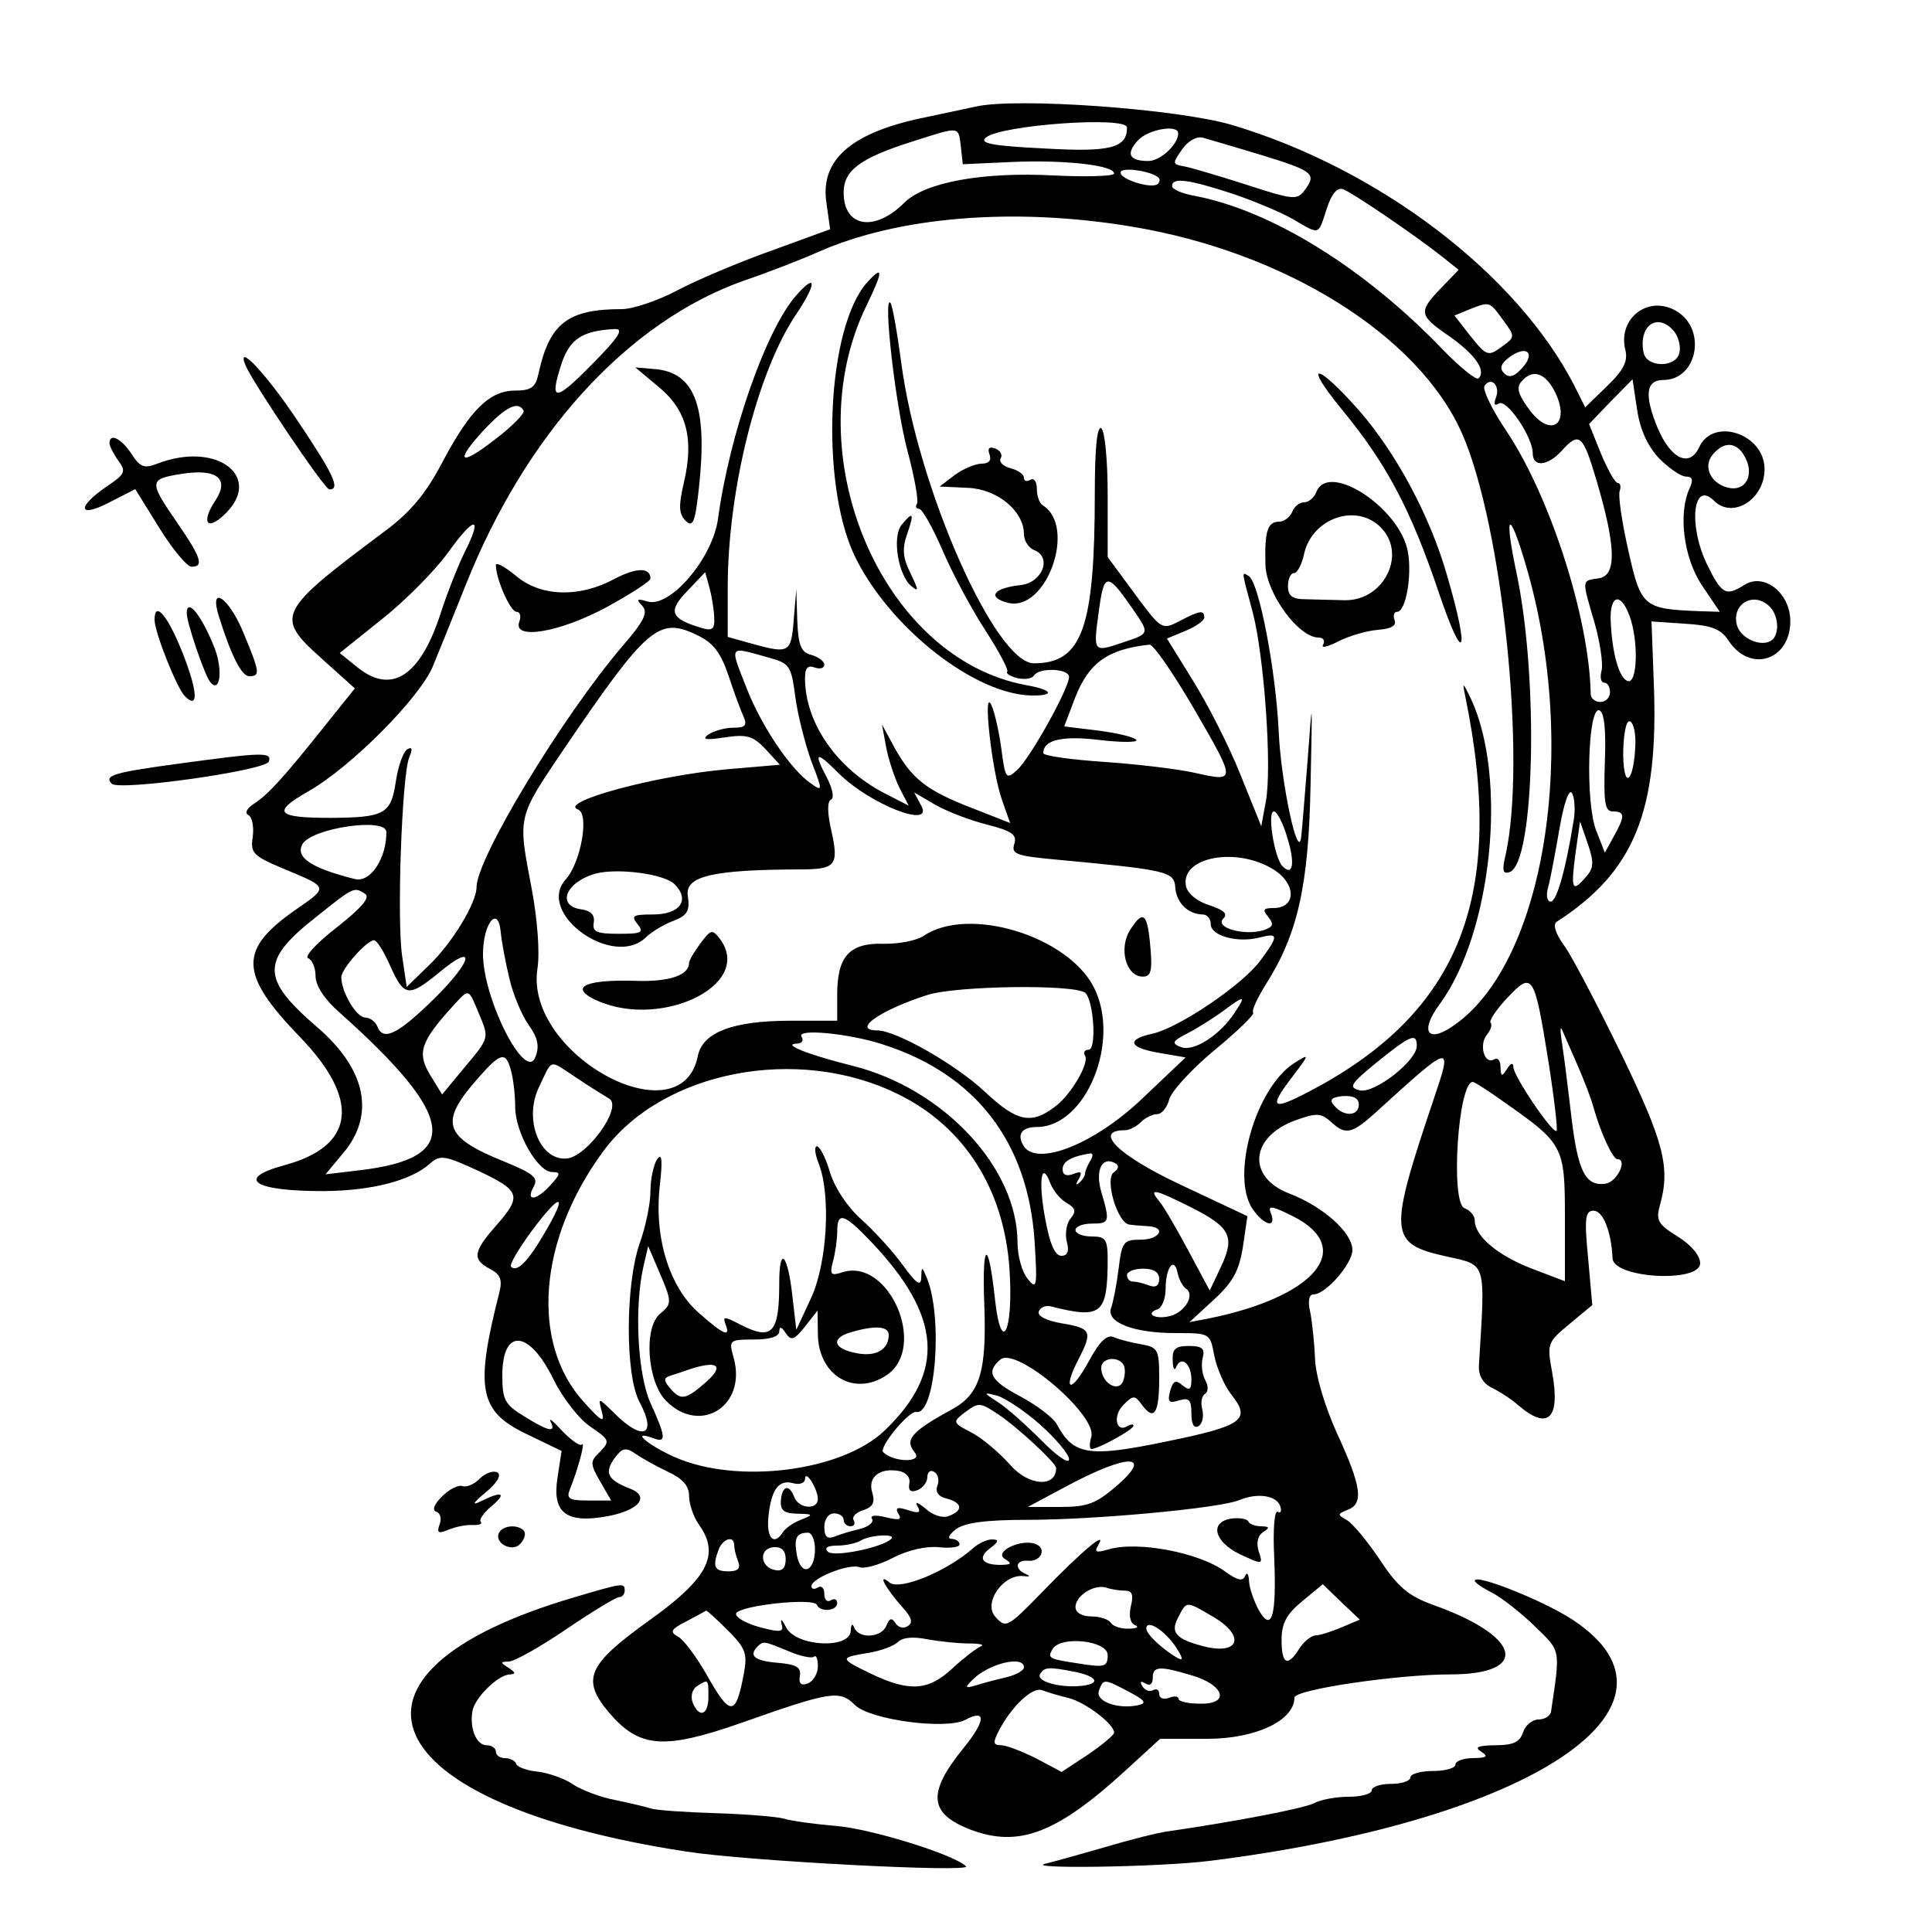 <?xml version="1.0" standalone="no"?>
<!DOCTYPE svg PUBLIC "-//W3C//DTD SVG 20010904//EN"
 "http://www.w3.org/TR/2001/REC-SVG-20010904/DTD/svg10.dtd">
<svg version="1.0" xmlns="http://www.w3.org/2000/svg"
 width="300" height="300" viewBox="0 0 300 300"
 preserveAspectRatio="xMidYMid meet">
<g transform="translate(0,300) scale(0.05,-0.05)"
fill="currentColor" stroke="none">
<path d="M3030 5669 c-22 -5 -89 -19 -150 -32 -232 -46 -332 -130 -314 -263
l12 -86 -184 -67 c-101 -36 -233 -92 -293 -124 -59 -31 -136 -57 -170 -57
-168 0 -225 -44 -259 -202 -9 -41 -23 -51 -72 -51 -80 0 -141 -61 -227 -224
-51 -97 -99 -154 -177 -212 -337 -252 -344 -265 -195 -398 l101 -91 -93 -116
c-130 -163 -175 -212 -220 -242 -22 -14 -30 -29 -18 -35 12 -6 18 -36 14 -67
-8 -52 0 -60 103 -103 132 -55 132 -54 32 -123 -180 -125 -178 -200 11 -396
190 -196 172 -340 -49 -399 -154 -42 -92 -81 125 -80 148 1 271 33 329 86 31
27 45 25 149 -23 132 -62 137 -78 55 -171 -71 -81 -74 -104 -18 -134 33 -17
39 -34 28 -76 -75 -295 -62 -365 82 -435 l112 -54 -13 -86 c-16 -105 27 -139
149 -118 105 18 142 63 74 88 -67 26 -78 49 -45 94 24 32 34 34 65 13 20 -14
65 -39 101 -56 45 -21 65 -43 65 -75 0 -25 14 -66 32 -91 65 -92 25 -167 -158
-297 -189 -136 -209 -181 -124 -283 95 -112 170 -118 411 -34 280 99 307 103
354 56 46 -46 283 -78 343 -46 66 35 63 -3 -5 -87 -114 -140 -109 -204 21
-254 150 -57 268 -12 483 185 l106 97 147 0 c150 0 270 57 270 128 0 25 321
72 484 72 249 0 221 118 -51 215 -78 28 -111 55 -167 140 -39 58 -85 114 -103
124 -30 17 -30 19 2 32 51 19 43 73 -32 236 -39 86 -67 180 -69 233 -2 50 -9
115 -15 145 -8 34 -4 55 10 55 38 0 121 95 121 138 0 54 -91 135 -195 175
-134 51 -123 177 19 228 66 24 79 23 114 -9 41 -37 62 -32 132 31 242 220 242
220 182 42 -141 -419 -139 -447 40 -487 126 -28 121 -12 101 -337 -2 -33 12
-57 42 -72 25 -12 61 -36 80 -53 93 -80 132 -42 105 104 -16 87 -14 92 54 148
l71 59 -13 146 c-12 124 -9 147 17 147 29 0 55 -63 59 -148 3 -62 272 -77 272
-15 0 24 -28 57 -70 83 -61 38 -68 50 -55 97 33 117 13 195 -120 470 -74 152
-153 303 -177 336 -27 37 -36 66 -24 74 242 156 318 343 302 743 l-7 190 104
-7 c82 -5 111 -16 135 -52 66 -102 192 -63 192 60 0 87 -81 151 -142 113 -58
-37 -71 -30 -116 62 -60 123 -44 264 21 199 58 -58 157 4 157 98 0 110 -160
163 -203 68 -30 -64 -88 -37 -129 60 -42 102 -37 149 18 149 103 0 135 152 45
211 -87 57 -189 -17 -163 -119 8 -34 -6 -62 -57 -111 l-68 -66 -34 68 c-179
348 -607 673 -1063 809 -170 50 -668 86 -796 57z m470 -65 c0 -64 -52 -77
-258 -65 -162 8 -202 16 -180 34 47 39 438 67 438 31z m-516 -59 l6 -55 154 7
c162 7 316 -10 316 -36 0 -8 -83 -11 -185 -6 -223 12 -402 -21 -466 -84 -93
-93 -189 -77 -189 31 0 69 51 107 215 159 148 47 141 48 149 -16z m675 40 c-1
-35 -56 -85 -93 -85 -59 0 -70 22 -33 63 32 36 128 52 126 22z m257 -66 c163
-50 173 -59 137 -108 -24 -33 -34 -33 -184 16 -88 28 -175 54 -195 57 -33 6
-33 9 -3 52 19 27 46 42 66 36 18 -5 99 -29 179 -53z m-318 -71 c5 -4 4 -13
-2 -19 -17 -17 -116 13 -116 35 0 19 97 5 118 -16z m228 -49 c68 -23 154 -59
190 -80 84 -49 77 -51 104 32 16 49 33 68 52 61 31 -12 226 -145 308 -210 l50
-40 -55 -57 c-71 -74 -69 -84 27 -150 79 -56 114 -105 90 -130 -7 -7 -55 32
-108 86 -245 256 -536 436 -775 481 -38 7 -69 20 -69 30 0 28 51 21 186 -23z
m-316 -102 c479 -78 895 -338 1030 -642 126 -285 201 -1015 136 -1309 -12 -50
-9 -62 13 -54 77 30 90 600 21 927 -40 189 -24 205 28 28 169 -568 60 -1247
-231 -1437 -76 -50 -96 -10 -37 70 164 222 213 705 98 950 -25 52 -27 53 -18
10 128 -620 -14 -982 -479 -1227 -121 -64 -133 -56 -59 41 56 74 56 75 8 45
-121 -77 -200 -354 -129 -455 36 -51 74 -59 56 -12 -11 26 2 24 70 -10 194
-99 68 -250 -265 -317 l-58 -11 75 69 c60 55 79 90 91 165 l14 95 -208 98
c-194 91 -273 169 -172 169 13 0 35 11 49 25 14 14 37 25 51 25 14 0 30 20 37
45 6 25 69 94 140 153 72 59 126 112 121 117 -6 5 12 44 38 86 100 157 134
307 140 619 6 281 6 284 -9 80 -9 -115 -18 -223 -20 -240 -10 -78 -63 171 -70
330 -9 189 -61 462 -93 481 -23 14 -23 20 12 -111 36 -135 61 -487 41 -590
l-14 -76 -65 161 c-35 88 -102 219 -147 291 l-81 131 58 24 c32 13 58 32 58
41 0 24 -13 23 -77 -11 -55 -28 -56 -27 -139 85 l-84 114 0 194 c0 107 -9 199
-20 206 -13 8 -20 -64 -20 -200 0 -420 -39 -530 -189 -530 -120 0 -361 544
-412 933 -13 97 -28 182 -34 187 -23 22 16 -320 53 -459 22 -82 35 -156 30
-165 -6 -9 -3 -16 6 -16 10 0 43 -59 74 -131 31 -72 91 -184 133 -248 42 -65
72 -122 67 -127 -5 -5 9 -14 31 -20 23 -5 46 -2 52 8 16 26 109 22 109 -4 0
-36 -121 -253 -161 -289 -34 -31 -37 -28 -49 64 -7 53 -21 115 -31 137 -28 60
1 -204 32 -292 l26 -74 -122 48 c-139 54 -184 90 -238 188 l-38 70 13 -70 c7
-38 26 -95 41 -126 l29 -56 -76 39 c-148 77 -246 219 -246 357 0 32 9 41 30
33 17 -6 30 -2 30 9 0 10 -18 24 -40 30 -32 8 -41 29 -44 107 l-3 97 -8 -95
c-8 -103 -14 -106 -130 -74 l-75 21 0 154 c0 302 92 669 212 847 64 95 65 132
3 62 -94 -103 -209 -431 -245 -695 -16 -123 -149 -279 -219 -258 -33 10 -36 7
-17 -13 20 -21 7 -47 -62 -127 -186 -218 -452 -658 -452 -747 0 -49 -76 -174
-147 -242 l-70 -68 -14 95 c-17 112 -1 563 22 618 11 26 9 34 -6 25 -13 -8
-29 -53 -36 -102 -15 -99 -35 -110 -202 -111 -169 0 -184 17 -70 82 132 75
345 289 387 388 18 44 64 157 101 250 188 474 506 822 867 949 76 26 179 66
228 88 248 110 606 140 970 80z m1158 -291 c37 -50 37 -53 1 -79 -48 -36 -51
-35 -106 34 l-46 59 46 19 c64 25 62 26 105 -33z m531 -35 c13 -16 21 -45 17
-65 -9 -49 -103 -49 -112 0 -16 84 45 125 95 65z m-3360 -102 c-117 -119 -134
-118 -95 2 26 77 65 102 165 107 30 2 13 -25 -70 -109z m2889 -11 c-25 -28
-41 -33 -57 -17 -15 15 -10 30 17 50 52 38 82 14 40 -33z m100 -73 c50 -99 -8
-147 -75 -62 -37 49 -45 72 -29 91 34 41 73 30 104 -29z m-182 -19 c-8 -21 -5
-28 9 -19 24 15 105 -104 105 -154 0 -45 46 -41 90 7 55 61 66 51 109 -95 60
-204 62 -293 6 -301 -54 -8 -53 -1 -13 -138 17 -60 27 -127 22 -148 -6 -21 -2
-38 8 -38 10 0 18 -13 18 -30 0 -16 -13 -30 -30 -30 -16 0 -30 11 -30 25 -4
235 -126 615 -264 820 -43 64 -72 125 -66 136 20 31 50 2 36 -35z m506 -189
c31 -31 68 -57 84 -57 20 0 23 -10 12 -35 -37 -77 -20 -216 37 -302 l56 -83
-66 2 c-171 7 -179 13 -218 188 -20 88 -32 171 -27 185 5 14 2 25 -6 25 -8 0
-31 41 -52 91 l-37 92 67 70 68 69 14 -93 c9 -62 32 -113 68 -152z m-3526 148
c5 -8 -35 -49 -89 -90 -112 -87 -127 -70 -30 34 66 69 102 86 119 56z m3793
-144 c29 -53 5 -104 -45 -97 -58 9 -88 65 -55 104 35 43 75 40 100 -7z m-3975
-294 c-21 -42 -54 -126 -74 -187 -63 -198 -152 -258 -258 -174 l-57 46 131
105 c72 57 164 150 204 205 83 116 111 119 54 5z m774 -203 c2 -39 -5 -45 -43
-33 -93 28 -101 51 -41 113 l56 59 13 -47 c7 -25 14 -67 15 -92z m1292 36 c63
-91 64 -86 -28 -117 -86 -29 -87 -28 -70 95 16 123 26 125 98 22z m1550 -31
c29 -76 26 -214 -5 -204 -27 9 -49 87 -53 190 -2 78 31 86 58 14z m436 27 c29
-29 31 -89 4 -106 -33 -20 -95 8 -106 49 -17 66 53 106 102 57z m-3332 -88
c50 -23 74 -54 98 -125 17 -51 38 -109 47 -128 12 -28 6 -35 -32 -35 -26 0
-60 -10 -77 -21 -22 -16 -8 -18 51 -9 68 10 87 5 126 -36 l45 -49 -163 -14
c-221 -19 -527 -102 -464 -125 36 -13 9 -165 -38 -217 -95 -105 149 -280 250
-179 17 16 54 39 84 50 44 17 52 31 45 78 -9 61 76 81 348 82 113 0 122 12 97
124 -12 53 -12 88 0 93 10 3 5 32 -11 64 -45 85 -37 89 34 18 97 -97 297 -175
257 -101 l-22 41 65 -38 c37 -21 109 -49 162 -62 77 -20 93 -31 84 -60 -10
-31 6 -37 124 -48 353 -33 373 -37 376 -88 4 -47 39 -82 85 -83 14 0 25 -13
25 -30 0 -36 82 -59 150 -42 61 16 62 7 5 -70 -55 -76 -254 -210 -335 -228
-84 -18 -75 -44 21 -60 l81 -14 -136 -129 c-147 -140 -326 -211 -367 -146 -22
36 -6 59 41 59 153 0 262 268 177 434 -82 160 -389 253 -528 160 -21 -15 -78
-26 -126 -25 -105 3 -143 -39 -143 -158 l0 -81 -145 0 c-180 0 -273 -36 -288
-110 -52 -259 -538 5 -498 271 8 51 0 154 -18 250 -43 227 -46 216 101 434
258 379 294 410 412 353z m1544 -229 c132 -228 132 -228 2 -199 -53 12 -180
27 -283 34 -103 7 -187 19 -187 27 0 41 58 55 174 41 68 -8 120 -8 115 0 -6 9
-58 21 -117 29 l-107 13 33 87 c43 111 102 153 232 167 12 1 73 -88 138 -199z
m-1325 160 c70 -19 74 -25 87 -124 8 -58 31 -148 50 -200 36 -93 35 -94 -3
-67 -62 43 -150 174 -196 289 -56 142 -60 136 62 102z m2601 -326 c-4 -127 0
-153 25 -153 38 0 38 -15 2 -79 l-27 -49 -27 69 c-34 86 -26 386 10 373 15 -6
21 -58 17 -161z m95 62 c-3 -120 -36 -156 -38 -40 0 58 8 105 19 105 11 0 19
-29 19 -65z m-192 -244 c-25 -155 -53 -251 -71 -251 -12 0 -15 20 -8 45 7 25
22 106 35 181 14 81 30 126 39 111 8 -14 11 -53 5 -86z m-889 -53 c25 -81 17
-122 -16 -87 -25 28 -47 169 -26 169 10 0 29 -37 42 -82z m-2798 18 c0 -83
-50 -158 -98 -146 -135 34 -185 67 -163 108 27 50 261 85 261 38z m3724 -141
c-42 -48 -46 -37 -31 76 l14 98 24 -69 c20 -59 19 -76 -7 -105z m-971 26 c73
-44 74 -121 2 -121 -32 0 -35 -5 -16 -28 18 -23 15 -31 -16 -41 -58 -18 -152
8 -124 36 15 15 2 27 -44 42 -38 12 -68 37 -72 60 -17 89 155 122 270 52z
m-1858 -47 c49 -49 17 -94 -67 -94 -63 0 -69 -4 -48 -30 21 -26 13 -30 -58
-30 -69 0 -83 6 -78 35 4 23 -9 37 -39 41 -78 11 -48 85 45 111 69 18 213 -1
245 -33z m-961 -30 c17 -11 -12 -44 -88 -104 -62 -48 -102 -91 -89 -96 12 -4
23 -29 23 -55 0 -30 28 -73 74 -113 364 -325 381 -452 66 -490 l-109 -13 54
65 c102 120 72 262 -81 393 -174 150 -175 206 0 343 116 93 116 92 150 70z
m448 -263 c11 -48 38 -113 59 -143 29 -40 35 -67 22 -100 -30 -82 -163 179
-163 319 0 95 47 154 55 69 3 -31 15 -96 27 -145z m-370 39 c43 -96 57 -98
152 -20 116 96 105 38 -14 -80 -114 -112 -160 -135 -178 -88 -6 15 -23 28 -38
28 -27 0 -74 79 -74 125 0 26 79 115 102 115 8 0 31 -36 50 -80z m3597 -298
c18 -114 29 -210 25 -214 -11 -11 -134 170 -134 198 -1 15 -8 13 -20 -6 -16
-25 -19 -24 -20 6 0 20 -9 31 -20 24 -30 -18 -48 46 -22 77 12 15 17 31 11 37
-5 6 18 41 52 77 79 84 84 75 128 -199z m-1438 214 c26 -26 35 -176 10 -176
-13 0 -18 -9 -11 -19 13 -22 -42 -118 -90 -155 -76 -60 -121 -51 -222 44 -91
85 -274 189 -333 190 -81 0 6 62 155 110 90 29 463 34 491 6z m-1882 -68 c30
-71 30 -72 -43 -159 l-73 -88 -38 62 c-40 67 -29 102 71 212 52 57 48 58 83
-27z m2346 8 c-46 -71 -128 -123 -167 -108 -31 12 -28 18 20 43 31 16 80 47
109 68 68 51 74 51 38 -3z m1065 -166 c19 -44 42 -102 49 -130 23 -81 60 -160
74 -160 33 0 -1 -71 -37 -76 -62 -9 -86 38 -106 209 -10 86 -23 189 -29 227
-6 39 -6 57 1 40 7 -16 29 -66 48 -110z m-2160 67 c290 -92 453 -304 473 -612
9 -143 7 -152 -22 -116 -17 21 -31 71 -31 112 0 232 -229 478 -512 549 -140
35 -223 68 -172 69 15 1 21 10 13 22 -15 25 145 10 251 -24z m1660 -5 c0 -47
-133 -150 -178 -138 -35 9 -28 20 54 87 104 84 124 93 124 51z m-2813 -77 c7
-25 13 -75 13 -113 0 -79 70 -202 115 -202 27 0 26 -6 -5 -40 -44 -49 -79 -53
-53 -6 16 28 1 41 -92 79 -188 76 -202 121 -81 258 71 81 87 85 103 24z m200
-20 c37 -25 85 -55 105 -67 43 -26 -70 -183 -134 -186 -83 -5 -132 123 -84
222 43 90 29 86 113 31z m1002 -53 c206 -101 329 -295 346 -542 13 -194 -25
-275 -45 -95 -21 194 -41 181 -33 -22 7 -203 -14 -272 -99 -319 -128 -70 -150
-95 -117 -135 26 -32 -66 -31 -98 1 -15 15 80 129 102 125 60 -12 84 290 34
415 -16 38 -17 38 -18 2 -1 -29 -15 -19 -58 40 -31 43 -89 106 -128 141 -43
38 -82 97 -97 145 -13 45 -32 82 -41 82 -9 0 -6 -25 6 -55 38 -98 26 -310 -25
-418 l-45 -97 -12 104 c-15 134 -41 159 -41 41 0 -157 -22 -180 -124 -127 -46
24 -52 24 -43 0 17 -43 -5 -34 -82 34 -93 81 -140 236 -122 395 9 80 7 104 -8
83 -11 -16 -21 -61 -21 -100 0 -38 -15 -110 -33 -160 -45 -128 -46 -410 -1
-494 56 -104 11 -124 -78 -35 -51 50 -51 50 -39 5 10 -37 -1 -31 -56 30 -166
183 -142 503 60 778 183 250 604 332 916 178z m1877 -21 c190 -133 194 -139
194 -362 l0 -198 -105 40 c-105 41 -175 100 -175 149 0 14 -14 31 -32 38 -44
17 -20 392 26 392 5 0 46 -26 92 -59z m-446 -11 c0 -37 -47 -39 -76 -4 -17 19
-10 26 27 30 32 2 49 -7 49 -26z m-834 -175 c-8 -14 -16 -31 -16 -38 0 -8 -8
-21 -18 -30 -11 -10 -12 -5 -2 11 12 22 8 26 -17 16 -21 -8 -33 -3 -33 15 0
24 28 40 86 49 9 1 9 -9 0 -23z m74 -35 c-31 -19 10 -158 47 -163 12 -2 39 -4
58 -5 59 -3 37 -42 -23 -42 -53 0 -58 -7 -68 -90 -6 -49 -17 -104 -23 -121
-18 -45 68 -79 199 -79 108 0 108 0 121 -70 8 -39 31 -93 53 -121 62 -78 37
-97 -203 -146 -241 -50 -288 -42 -339 54 -11 20 -61 58 -111 85 -95 50 -110
77 -64 116 50 41 303 -175 282 -241 -6 -20 -6 -37 1 -37 20 0 130 60 130 72 0
6 -8 5 -19 -1 -35 -22 -46 33 -12 66 31 31 35 31 59 -2 37 -49 52 -23 52 86 0
87 -4 95 -55 104 -30 5 -69 15 -85 22 -22 10 -45 -12 -80 -77 -54 -99 -82 -91
-31 8 45 87 40 97 -50 112 -49 8 -78 23 -73 37 5 13 21 20 37 16 158 -40 176
-25 177 142 0 67 -6 75 -50 75 -27 0 -50 9 -50 20 0 11 23 20 50 20 56 0 58 4
30 99 -20 69 4 113 46 87 10 -6 7 -18 -6 -26z m-147 -96 c27 -16 30 -26 12
-48 -13 -15 -18 -48 -12 -72 8 -30 3 -44 -17 -44 -20 0 -36 38 -50 115 -22
117 -12 185 16 110 9 -23 31 -50 51 -61z m389 -15 c120 -61 134 -90 89 -185
l-34 -72 -67 125 c-37 69 -77 138 -91 154 -34 41 -12 36 103 -22z m-2010 -77
c-53 -91 -86 -124 -105 -106 -6 6 24 56 65 112 91 122 113 118 40 -6z m1012
-27 c221 -232 234 -405 43 -588 -133 -127 -458 -168 -652 -82 -85 38 -140 86
-65 58 40 -15 38 5 -10 110 -40 90 -51 299 -21 427 l14 60 33 -77 c41 -95 42
-102 4 -133 -52 -43 -40 -212 19 -271 107 -107 252 -14 209 136 -15 53 -13 55
63 55 50 0 79 9 79 25 1 17 7 15 20 -5 17 -25 26 -22 60 20 l39 50 1 -71 c0
-131 114 -199 216 -128 124 88 4 363 -139 318 -37 -12 -41 -8 -30 34 7 26 13
67 13 92 0 63 21 57 104 -30z m979 -147 c29 -18 -2 -73 -49 -85 -46 -12 -80 7
-39 21 14 5 25 34 25 64 0 66 27 101 37 49 4 -20 16 -42 26 -49z m-83 30 c0
-21 -11 -28 -32 -20 -17 7 -40 12 -50 12 -10 0 -18 9 -18 20 0 11 23 20 50 20
33 0 50 -11 50 -32z m-840 -174 c0 -46 -41 -69 -102 -56 -72 14 -78 47 -14 65
76 22 116 18 116 -9z m-1040 -140 c28 -56 79 -122 114 -145 59 -40 61 -45 30
-77 -32 -31 -32 -37 0 -93 l34 -59 -71 0 c-60 0 -69 6 -57 35 25 62 49 151 37
139 -6 -6 -33 13 -61 42 -27 30 -43 43 -36 29 18 -36 -6 -31 -83 17 -59 36
-67 51 -67 126 0 150 84 143 160 -14z m1769 48 c6 -10 6 -33 -1 -51 -15 -38
-68 -5 -68 41 0 31 51 38 69 10z m-1295 -53 c-65 -57 -80 -60 -114 -19 -20 24
-19 31 3 38 15 5 41 13 57 19 88 29 111 13 54 -38z m1036 -133 c49 -44 90 -92
90 -108 0 -16 -38 10 -85 58 -47 47 -107 101 -135 119 -47 30 -47 32 -5 21 24
-6 85 -46 135 -90z m-129 31 c60 -40 179 -151 179 -166 0 -62 -86 -56 -143 10
-35 39 -89 85 -122 101 -55 29 -57 32 -22 59 47 35 49 35 108 -4z m371 -218
c-68 -59 -93 -69 -180 -69 l-100 0 129 69 c181 96 260 96 151 0z m-648 4 c-4
-22 4 -29 25 -21 17 7 31 25 31 41 0 16 10 23 21 16 12 -7 17 -26 10 -43 -7
-19 3 -34 29 -40 49 -13 52 -37 7 -54 -19 -8 -50 2 -73 23 -23 19 -34 23 -25
8 12 -21 6 -24 -29 -13 -33 11 -41 8 -30 -11 12 -19 2 -21 -39 -11 -32 8 -50
6 -43 -5 7 -10 -10 -24 -36 -31 -27 -6 -63 -17 -80 -24 -23 -9 -32 0 -32 30 0
24 13 42 30 42 17 0 30 -9 30 -20 0 -11 10 -20 21 -20 12 0 16 8 10 19 -6 10
7 24 30 31 30 10 37 24 28 54 -15 47 21 78 81 68 24 -4 38 -20 34 -39z m-284
-48 c0 -35 -59 -31 -73 5 -16 42 -38 37 -42 -10 -2 -31 10 -40 51 -41 51 -1
51 -3 11 -19 -24 -9 -49 -27 -56 -39 -27 -42 -50 -19 -45 44 8 87 31 121 76
109 21 -6 38 0 38 13 1 31 39 -30 40 -62z m1436 -23 c5 -15 1 -23 -8 -17 -10
6 -15 -55 -11 -138 8 -186 -7 -239 -48 -167 -15 28 -29 68 -30 90 -1 22 -7 29
-12 16 -7 -18 -25 -14 -63 14 -81 59 -273 95 -362 68 -38 -11 -45 -9 -31 14
29 48 -49 -17 -173 -145 -109 -112 -114 -115 -147 -78 -39 43 26 135 89 126
19 -2 21 0 5 7 -36 16 -31 44 8 41 40 -4 59 38 23 52 -45 17 -130 -24 -96 -46
24 -15 22 -18 -12 -19 -59 0 -73 22 -33 52 27 20 28 27 7 27 -16 1 -43 -12
-60 -27 -81 -72 -227 -132 -259 -107 -40 33 -15 -15 41 -78 28 -31 32 -47 15
-57 -13 -9 -30 -4 -38 9 -11 18 -19 16 -28 -7 -14 -38 -85 -43 -100 -7 -6 15
-10 11 -11 -10 -3 -57 -168 -49 -200 10 -13 25 -19 31 -15 13 8 -27 -1 -29
-69 -11 -43 12 -75 31 -72 42 9 25 241 50 251 27 10 -24 63 -19 63 5 0 12 -9
16 -20 9 -11 -7 -20 2 -20 20 0 18 -9 27 -20 20 -11 -7 -20 -5 -20 4 0 25 117
71 149 59 15 -6 62 7 104 29 46 24 104 37 142 33 36 -4 65 0 65 9 0 9 -11 16
-25 17 -14 0 -8 13 14 30 27 20 92 29 221 29 212 0 597 36 658 61 57 24 117
15 128 -19z m-1445 -135 c-1 -70 -43 -83 -56 -18 -10 54 -2 71 34 71 13 0 22
-24 22 -53z m237 34 c-27 -27 -179 -58 -197 -40 -12 12 -1 19 30 19 27 0 60 8
73 16 27 17 110 22 94 5z m-488 -19 c0 -10 5 -33 12 -50 9 -23 0 -32 -30 -32
-44 0 -50 15 -30 68 13 34 48 44 48 14z m160 -45 c0 -26 -11 -38 -33 -33 -47
9 -51 67 -5 71 26 2 38 -11 38 -38z m1054 -97 c22 0 27 -13 18 -48 -7 -30 -2
-53 13 -59 14 -5 5 -11 -19 -11 -24 -1 -49 7 -56 18 -7 11 -34 20 -61 20 -29
0 -49 12 -49 29 0 36 60 73 97 60 14 -5 40 -9 57 -9z m672 -114 c-31 -13 -67
-25 -81 -25 -13 -1 -36 -19 -50 -41 -36 -58 -55 -49 -55 27 0 51 15 80 64 120
l64 53 57 -55 58 -55 -57 -24z m-397 32 c101 -60 79 -120 -34 -90 -84 22 -101
43 -76 89 27 52 23 52 110 1z m-1509 -41 c55 -55 62 -72 50 -135 -25 -134 -42
-134 -116 -2 -31 54 -70 107 -88 117 -27 15 -23 23 26 48 32 17 60 32 61 33 2
1 32 -26 67 -61z m1391 -51 c23 -35 25 -46 6 -35 -46 26 -97 74 -97 91 0 31
57 -5 91 -56z m-641 10 c33 0 49 -4 36 -9 -14 -6 -53 -36 -88 -68 -74 -70
-134 -74 -253 -17 -99 48 -99 50 -7 65 37 6 77 21 90 33 14 15 48 18 92 9 39
-7 97 -13 130 -13z m-561 -24 c37 -16 73 -23 79 -17 7 6 12 -7 12 -30 0 -22
-14 -46 -31 -53 -21 -8 -29 -1 -25 23 5 27 -11 36 -69 41 -72 6 -91 22 -62 51
18 17 18 17 96 -15z m991 -12 c0 -36 -9 -39 -85 -27 -99 15 -103 17 -86 46 26
42 171 26 171 -19z m-260 -38 c0 -10 -25 -24 -55 -31 -30 -7 -73 -18 -94 -25
-34 -10 -36 -8 -10 18 50 50 159 76 159 38z m158 -14 c72 -15 82 -38 17 -44
-67 -6 -138 15 -125 37 14 22 25 23 108 7z m363 -11 c102 -30 120 -90 26 -88
-37 0 -67 7 -67 15 0 8 -13 10 -30 3 -16 -6 -30 -1 -30 12 0 13 -8 18 -19 12
-10 -6 -25 -1 -33 12 -9 14 -6 18 9 9 14 -9 23 -2 23 17 0 37 21 38 121 8z
m-1501 -67 c0 -57 -29 -67 -49 -17 -7 19 -1 41 13 50 36 23 36 23 36 -33z
m1306 16 c51 -27 57 -36 27 -42 -63 -13 -133 13 -120 46 14 37 15 37 93 -4z
m-189 -19 c52 -12 143 -81 143 -108 0 -7 -37 -38 -81 -68 l-82 -54 -79 42
c-44 22 -93 41 -109 41 -25 0 -26 8 -7 45 39 75 104 137 134 126 15 -6 52 -17
81 -24z"/>
<path d="M2694 5124 c-126 -138 -148 -620 -41 -848 107 -224 376 -436 555
-436 70 0 59 18 -20 32 -451 82 -720 719 -498 1177 53 109 54 130 4 75z"/>
<path d="M2046 4798 c86 -71 110 -160 78 -296 -17 -73 -16 -98 5 -119 23 -23
30 -6 42 106 27 251 -14 356 -140 365 l-58 5 73 -61z"/>
<path d="M4166 4730 c140 -170 215 -311 303 -572 78 -231 97 -191 25 55 -53
185 -158 380 -274 513 -132 149 -176 153 -54 4z"/>
<path d="M3073 4589 c7 -19 -2 -29 -26 -29 -20 -1 -58 -17 -83 -36 l-46 -35
86 -4 c93 -3 176 -72 176 -144 0 -20 14 -42 31 -49 57 -22 27 -101 -41 -109
-85 -9 -106 -38 -40 -55 120 -30 215 237 108 303 -10 6 -18 29 -18 51 0 22 -9
35 -20 28 -11 -7 -20 -4 -20 6 0 11 -19 24 -42 30 -23 6 -37 20 -30 31 6 10
-1 24 -17 30 -19 7 -25 1 -18 -18z"/>
<path d="M4088 4472 c-7 -18 -24 -32 -38 -32 -14 0 -31 -13 -37 -30 -7 -16
-25 -30 -40 -30 -37 0 -46 -30 -43 -136 4 -89 103 -224 165 -224 15 0 21 -10
14 -22 -7 -12 14 -7 47 10 33 17 88 33 123 36 41 3 59 13 52 30 -5 14 -2 26 8
26 27 0 47 114 33 188 -26 136 -247 280 -284 184z m195 -105 c90 -81 18 -234
-108 -231 -36 1 -90 2 -120 3 -42 0 -55 10 -55 41 0 22 8 40 18 40 11 0 25 27
32 60 24 108 156 157 233 87z"/>
<path d="M2800 4370 c-30 -36 -11 -156 30 -190 24 -20 23 -13 -2 39 -24 48
-27 76 -11 122 23 66 19 73 -17 29z"/>
<path d="M1540 4245 c0 -43 45 -145 64 -145 11 0 15 -13 9 -30 -23 -59 123
-35 270 44 75 41 137 81 137 89 0 36 -44 35 -114 -2 -108 -58 -228 -54 -304
11 -34 28 -62 43 -62 33z"/>
<path d="M3511 3114 c-38 -57 -15 -147 38 -147 25 0 30 17 24 87 -9 110 -22
122 -62 60z"/>
<path d="M2175 3070 c-19 -26 -35 -53 -35 -60 0 -39 -62 -60 -169 -56 -144 4
-199 -17 -134 -53 200 -106 510 37 398 184 -23 30 -28 28 -60 -15z"/>
<path d="M3642 1775 c0 -25 6 -34 11 -20 15 36 47 10 47 -39 0 -32 -6 -36 -28
-18 -21 18 -29 14 -38 -18 -9 -34 -4 -39 28 -29 31 9 38 2 38 -41 0 -33 8 -47
22 -39 12 7 17 30 12 51 -6 21 -2 43 8 49 11 7 11 25 1 43 -10 18 -13 48 -8
69 8 29 -2 37 -43 37 -41 0 -52 -9 -50 -45z"/>
<path d="M3825 1284 c-70 -10 -55 -72 26 -111 71 -33 72 -33 58 9 -8 27 -3 49
14 60 21 14 20 17 -6 18 -19 0 -37 7 -40 15 -4 8 -27 12 -52 9z"/>
<path d="M763 4864 c24 -55 245 -384 260 -384 35 0 14 46 -104 221 -97 144
-188 239 -156 163z"/>
<path d="M340 4624 c0 -9 12 -33 27 -54 25 -34 22 -42 -33 -79 -96 -65 -93
-102 4 -52 l82 42 75 -121 c41 -66 86 -120 100 -120 39 0 30 28 -45 137 -88
128 -88 135 12 151 111 18 152 -14 107 -82 -44 -67 -28 -96 26 -46 126 117
-19 231 -204 161 -43 -17 -55 -13 -83 30 -32 48 -68 65 -68 33z"/>
<path d="M680 4085 c38 -121 70 -185 94 -185 35 0 33 12 -18 135 -46 111 -108
152 -76 50z"/>
<path d="M580 4095 c0 -29 55 -190 72 -212 31 -40 41 34 15 103 -40 102 -87
161 -87 109z"/>
<path d="M480 4075 c0 -38 69 -212 94 -237 44 -44 40 16 -8 137 -46 115 -86
161 -86 100z"/>
<path d="M552 3628 c-198 -27 -230 -36 -205 -62 23 -23 479 41 488 69 10 30
-19 29 -283 -7z"/>
<path d="M1491 1409 c-17 -18 -42 -29 -55 -24 -13 4 -41 -10 -63 -32 -25 -25
-32 -43 -18 -48 13 -4 17 -22 10 -40 -9 -25 -4 -29 27 -16 21 9 55 16 75 15
21 -1 32 3 26 10 -6 6 9 28 33 48 49 41 34 49 -32 16 -30 -15 -26 -6 14 27 36
30 50 54 37 62 -12 7 -36 -1 -54 -18z"/>
<path d="M1551 1242 c-20 -33 41 -66 66 -35 13 14 17 33 9 40 -18 19 -62 16
-75 -5z"/>
<path d="M4580 1091 c0 -6 25 -23 55 -38 30 -16 90 -63 132 -104 81 -79 79
-67 50 -264 -2 -14 -20 -25 -39 -25 -19 0 -41 -18 -48 -40 -10 -30 -30 -40
-86 -40 -55 -1 -66 -6 -44 -20 23 -15 18 -19 -25 -20 -30 0 -55 -9 -55 -20 0
-11 -31 -20 -70 -20 -38 0 -70 -9 -70 -20 0 -11 -27 -20 -60 -20 -33 0 -60 -9
-60 -20 0 -11 -32 -20 -71 -20 -40 0 -88 -9 -108 -20 -32 -16 -238 -56 -451
-87 -33 -4 -123 -27 -200 -50 -77 -22 -158 -45 -180 -50 -86 -18 350 -12 508
8 998 125 1532 480 1127 748 -91 60 -305 145 -305 122z"/>
<path d="M1782 1039 c-802 -236 -624 -640 348 -789 192 -30 891 -66 870 -46
-35 36 -294 116 -400 125 -70 6 -144 16 -165 23 -21 6 -116 14 -212 17 -95 3
-186 9 -203 15 -16 5 -66 17 -110 26 -44 8 -102 30 -130 48 -27 19 -77 36
-110 40 -33 3 -63 14 -67 24 -3 10 -19 18 -35 18 -15 0 -28 9 -28 20 0 11 -13
20 -29 20 -31 0 -53 51 -44 105 6 42 81 115 117 115 19 1 17 6 -4 20 -27 17
-27 19 0 20 17 0 97 45 178 100 81 55 155 100 165 100 9 0 17 9 17 20 0 25 -3
25 -158 -21z"/>
</g>
</svg>
